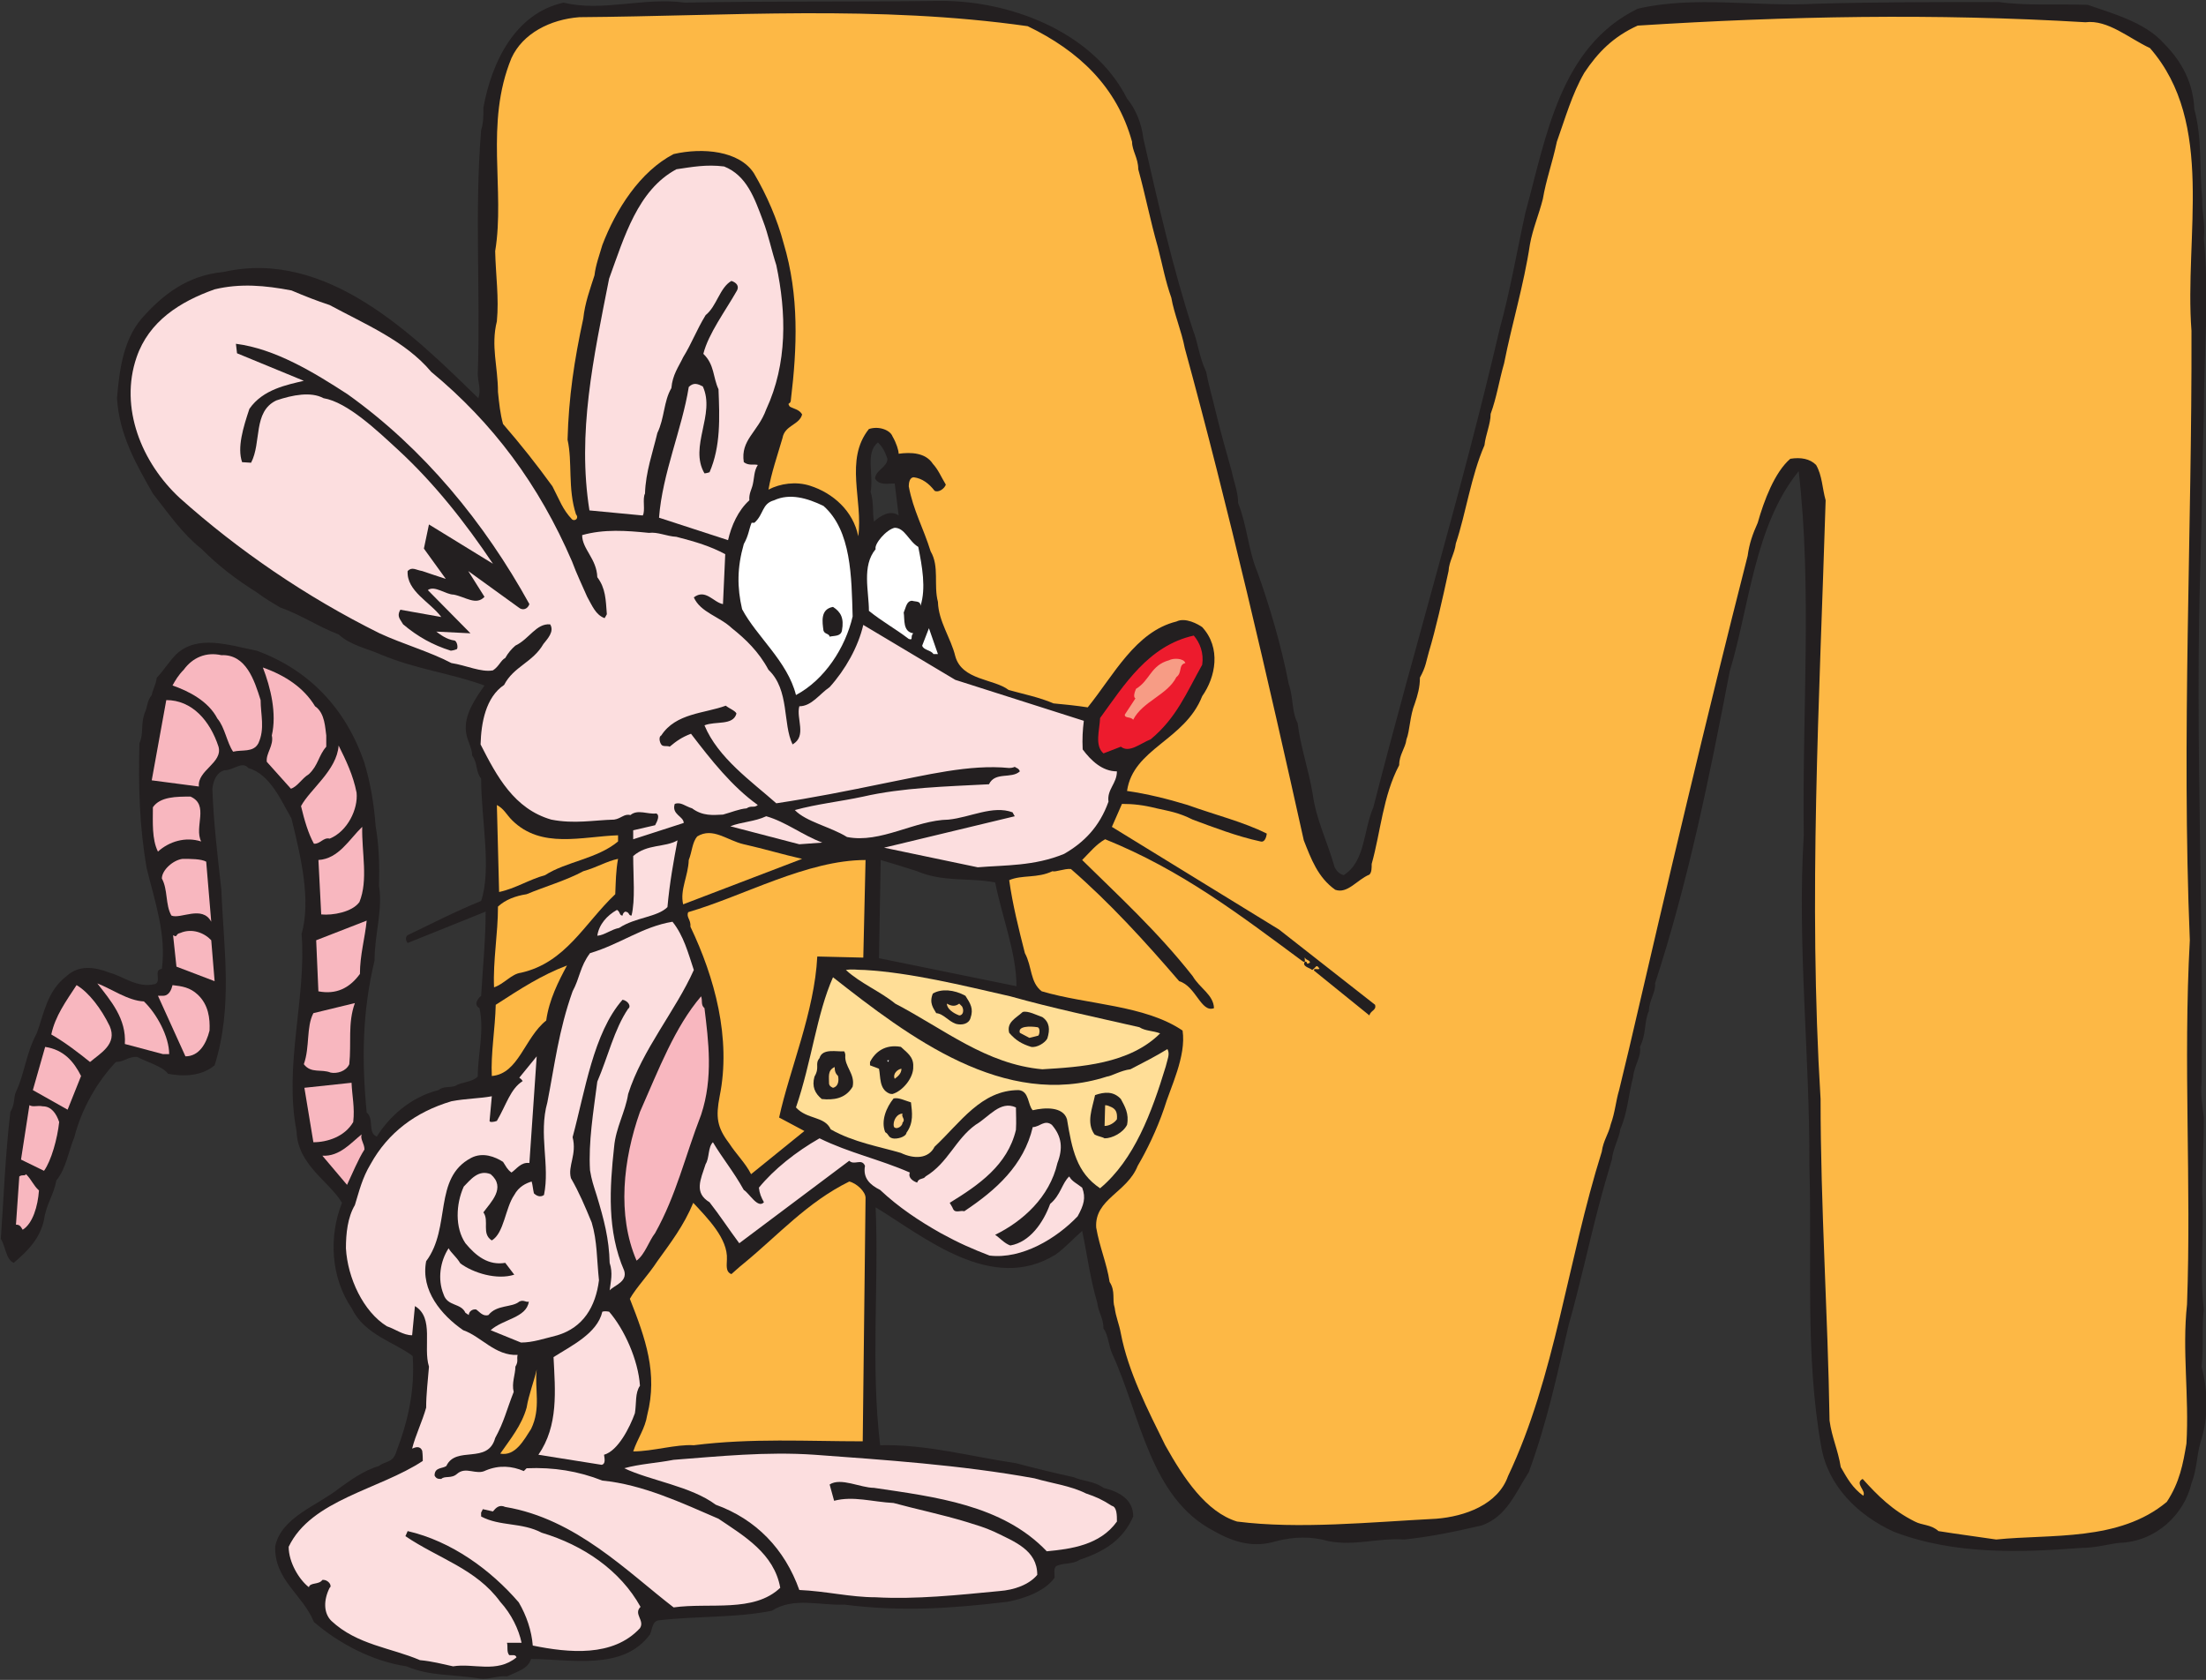 <?xml version="1.0" encoding="UTF-8" standalone="no"?>
<!DOCTYPE svg PUBLIC "-//W3C//DTD SVG 1.1//EN" "http://www.w3.org/Graphics/SVG/1.1/DTD/svg11.dtd">
<svg width="100%" height="100%" viewBox="0 0 390 297" version="1.1" xmlns="http://www.w3.org/2000/svg" xmlns:xlink="http://www.w3.org/1999/xlink" xml:space="preserve" xmlns:serif="http://www.serif.com/" style="fill-rule:evenodd;clip-rule:evenodd;stroke-linejoin:round;stroke-miterlimit:2;">
    <rect x="0" y="0" width="390" height="297" fill="#333333" stroke="none"/>
    <g transform="matrix(1,0,0,1,-834.586,-1141.88)">
        <g transform="matrix(4.167,0,0,4.167,-1014.44,-829.515)">
            <g transform="matrix(1,0,0,1,480.81,522.037)">
                <path d="M0,-26.809C-0.072,-27.189 0,-27.641 -0.143,-28.071C0,-28.808 -0.381,-29.737 0.166,-30.165C0.356,-29.998 0.476,-29.76 0.571,-29.475C0.571,-29.118 0.071,-28.998 0.047,-28.641C0.213,-28.332 0.595,-28.428 0.88,-28.428L1.047,-27.069C0.69,-27.33 0.262,-27.046 0,-26.809M6.046,-7.096L0.213,-8.285L0.286,-12.451C0.785,-12.309 1.309,-12.142 1.833,-11.975C2.952,-11.5 4.023,-11.713 5.142,-11.5C5.451,-9.976 6.046,-8.5 6.046,-7.096M-16.689,22.283C-16.356,22.33 -15.952,22.141 -15.57,22.188C-15.119,21.973 -14.69,21.877 -14.547,21.449C-12.904,21.449 -10.643,21.973 -9.5,20.402C-9.405,20.188 -9.405,19.83 -9.119,19.807C-7.452,19.615 -5.88,19.711 -4.334,19.402C-3.405,18.807 -2.286,19.188 -1.263,19.141C1.166,19.449 3.261,19.307 5.666,19.022C6.403,18.879 7.261,18.568 7.665,17.998C7.665,17.783 7.618,17.664 7.713,17.522C7.975,17.356 8.427,17.451 8.736,17.236C9.809,16.879 10.57,16.379 10.999,15.402C10.999,14.69 10.427,14.356 9.737,14.188C9.355,13.902 8.833,13.902 8.476,13.736C7.713,13.57 6.833,13.356 6.023,13.141C4.094,12.856 2.214,12.332 0.262,12.379C-0.143,8.975 0.213,5.641 0.071,2.285C2.118,3.524 4.999,5.975 7.713,4.285C8.142,3.975 8.476,3.594 8.833,3.285C9.046,4.285 9.165,5.285 9.474,6.332C9.522,6.76 9.737,6.975 9.737,7.428C9.951,7.713 9.951,8.166 10.118,8.522C11.308,11.117 11.713,14.617 14.427,16.022C15.308,16.522 16.141,16.736 17.069,16.449C17.807,16.26 18.546,16.236 19.284,16.449C20.401,16.664 21.331,16.309 22.497,16.379C23.64,16.26 24.64,16.045 25.783,15.783C26.854,15.402 27.211,14.402 27.782,13.522C28.567,11.379 28.973,9.428 29.472,7.285C29.95,5.594 30.306,3.928 30.735,2.285C30.924,1.547 31.139,0.832 31.306,0.26C31.354,-0.215 31.614,-0.642 31.663,-1.023C31.974,-1.738 31.997,-2.428 32.211,-3.262C32.259,-3.74 32.567,-4.121 32.497,-4.523C32.782,-5.096 32.663,-5.572 32.878,-6.049C32.878,-6.476 33.187,-6.881 33.138,-7.215C34.544,-11.523 35.448,-15.976 36.305,-20.451C37.138,-23.19 37.353,-26.641 39.233,-28.95C39.806,-23.928 39.376,-18.762 39.448,-13.5C39.162,-8.881 39.71,-4.121 39.686,0.524C39.806,4.57 39.495,8.547 40.187,12.426C40.472,14.117 41.758,15.356 43.257,16.045C45.852,17.045 48.709,16.926 51.209,16.736C51.827,16.736 52.397,16.57 52.828,16.522C54.398,16.475 55.589,15.309 55.897,13.998C56.136,13.379 56.113,12.832 56.279,12.26C56.637,11.164 56.589,10.07 56.327,9.045C56.421,8.117 56.327,7.332 56.421,6.617C56.231,5.07 56.446,3.309 56.351,1.69C56.351,0.57 56.421,-0.334 56.421,-1.525C56.351,-2.072 56.279,-2.523 56.327,-3C56.421,-10.404 56.04,-17.713 56.279,-25.118C56.351,-27.26 56.351,-29.331 56.421,-31.379C56.421,-33.952 56.66,-36.307 56.421,-38.83C56.494,-39.451 56.327,-39.973 56.351,-40.497C56.231,-41.759 56.351,-43.117 56.017,-44.307C55.97,-45.426 55.494,-46.33 54.708,-47.116C53.923,-47.997 52.519,-48.378 51.493,-48.735C50.185,-48.782 48.853,-48.688 47.732,-48.854C45.113,-48.854 42.543,-48.854 39.972,-48.782C37.448,-48.639 34.829,-49.139 32.401,-48.569C29.092,-46.95 28.52,-43.117 27.64,-39.926C27.259,-38.188 26.997,-36.618 26.544,-34.974C24.95,-28.118 22.903,-21.404 21.188,-14.689C20.759,-13.713 20.854,-12.381 19.926,-11.809C19.712,-11.881 19.641,-11.975 19.546,-12.142C19.236,-13.238 18.759,-14.166 18.616,-15.238C18.449,-16.26 18.093,-17.26 17.974,-18.26C17.712,-18.762 17.807,-19.309 17.594,-19.928C17.283,-21.547 16.783,-23.237 16.26,-24.689C15.88,-25.594 15.832,-26.641 15.45,-27.594C15.45,-28.071 15.26,-28.522 15.188,-28.903C14.927,-29.832 14.713,-30.593 14.498,-31.474C14.355,-32.094 14.188,-32.64 14.094,-33.164C13.785,-33.831 13.76,-34.355 13.522,-34.974C12.665,-37.618 12.07,-40.259 11.428,-43.069C11.355,-43.711 11.093,-44.33 10.737,-44.758C9.284,-47.64 5.666,-48.95 2.714,-48.901C-0.953,-48.854 -4.358,-48.901 -8.023,-48.829C-9.762,-49.068 -11.547,-48.424 -13.166,-48.829C-15.213,-48.378 -16.213,-46.33 -16.57,-44.377C-16.57,-44.022 -16.57,-43.711 -16.666,-43.425C-16.951,-39.926 -16.689,-36.569 -16.809,-33.045C-16.785,-32.64 -16.666,-32.403 -16.785,-32.046C-19.475,-34.664 -23.189,-38.403 -27.593,-37.401C-29.117,-37.26 -30.164,-36.45 -31.069,-35.426C-31.902,-34.45 -32.021,-33.071 -32.116,-32.046C-32.021,-30.475 -31.283,-29.213 -30.593,-27.998C-29.902,-27.118 -29.331,-26.284 -28.545,-25.664C-27.807,-24.928 -27.093,-24.379 -26.188,-23.808C-25.831,-23.546 -25.593,-23.403 -25.188,-23.164C-24.307,-22.856 -23.546,-22.332 -22.712,-22.023C-22.236,-21.571 -21.451,-21.404 -20.975,-21.19C-19.38,-20.523 -17.951,-20.379 -16.523,-19.855C-16.903,-19.309 -17.403,-18.619 -17.308,-17.879C-17.261,-17.5 -17.046,-17.213 -17.046,-16.879C-16.809,-16.57 -16.903,-16.189 -16.666,-15.904C-16.666,-14.166 -16.213,-12.094 -16.666,-10.715C-17.833,-10.238 -18.737,-9.762 -19.785,-9.262C-19.879,-9.191 -19.879,-9.047 -19.785,-8.93L-16.475,-10.262C-16.475,-9.096 -16.594,-7.928 -16.666,-6.691C-16.809,-6.572 -16.999,-6.309 -16.737,-6.166C-16.523,-5.189 -16.809,-4.215 -16.809,-3.262C-17.094,-3 -17.475,-3.049 -17.785,-2.857C-18.094,-2.785 -18.261,-2.857 -18.475,-2.689C-19.689,-2.381 -20.57,-1.549 -21.094,-0.715C-21.498,-0.883 -21.188,-1.453 -21.522,-1.738C-21.736,-3.953 -21.713,-6.002 -21.188,-8.189C-21.188,-9.309 -20.832,-10.334 -20.999,-11.355C-20.975,-12.285 -20.999,-13.047 -21.141,-13.881C-21.213,-14.832 -21.356,-15.689 -21.618,-16.57C-22.403,-18.881 -23.974,-20.523 -26.188,-21.332C-27.379,-21.571 -28.688,-22.023 -29.593,-21.19C-29.902,-20.881 -30.164,-20.451 -30.426,-20.189C-30.474,-19.855 -30.593,-19.713 -30.641,-19.451C-30.854,-19.189 -30.807,-18.975 -30.95,-18.666C-31.117,-18.166 -30.974,-17.832 -31.164,-17.404C-31.212,-15.57 -31.164,-13.857 -30.854,-12.094C-30.498,-10.642 -30.021,-9.309 -30.211,-7.834C-30.593,-7.785 -30.211,-7.31 -30.498,-7.189C-31.259,-7 -31.854,-7.523 -32.425,-7.668C-33.093,-7.928 -33.735,-8 -34.259,-7.523C-35.092,-6.881 -35.211,-5.928 -35.521,-5.096C-35.973,-4.262 -36.044,-3.357 -36.401,-2.619C-36.521,-2.334 -36.425,-2.119 -36.64,-1.762C-36.854,0.047 -36.925,1.928 -37.044,3.619C-36.83,3.975 -36.83,4.498 -36.497,4.641C-35.878,4.117 -35.377,3.594 -35.211,2.809C-35.116,2.141 -34.807,1.785 -34.688,1.143C-34.283,0.666 -34.164,-0.119 -33.926,-0.691C-33.616,-1.904 -32.95,-3.049 -32.164,-3.881C-31.807,-3.881 -31.64,-4.121 -31.259,-4.096C-30.854,-3.881 -30.164,-3.691 -29.95,-3.381C-29.331,-3.262 -28.545,-3.262 -27.974,-3.74C-27.188,-6.238 -27.593,-8.715 -27.688,-11.189C-27.855,-12.689 -28.021,-14.072 -28.069,-15.476C-28.021,-15.881 -27.855,-16.189 -27.545,-16.26C-27.164,-16.26 -26.807,-16.666 -26.545,-16.355C-25.617,-16.094 -25.141,-14.951 -24.713,-14.213C-24.307,-12.547 -23.879,-10.762 -24.284,-9.309C-24.07,-6.619 -25.045,-3.74 -24.498,-0.953C-24.45,0.498 -23.141,1.143 -22.569,2.094C-23.141,3.524 -23.046,5.285 -22.141,6.594C-21.618,7.69 -20.308,8.022 -19.57,8.594C-19.475,10.047 -19.76,11.332 -20.26,12.641C-20.403,13.141 -20.736,13.045 -20.999,13.26C-21.665,13.451 -22.26,13.902 -22.665,14.188C-23.617,14.951 -25.141,15.426 -25.403,16.664C-25.451,18.094 -24.236,18.711 -23.76,19.879C-22.712,20.783 -21.284,21.545 -19.832,21.76C-18.832,22.188 -17.833,22.094 -16.689,22.283" style="fill:rgb(35,31,32);fill-rule:nonzero;"/>
            </g>
        </g>
        <g transform="matrix(4.167,0,0,4.167,-1014.44,-829.515)">
            <g transform="matrix(1,0,0,1,462.954,518.225)">
                <path d="M0,25.572C0.857,25.427 1.857,25.881 2.69,25.191C2.643,25.047 2.5,25.119 2.38,25.095C2.262,24.953 2.333,24.738 2.286,24.572L2.905,24.572C2.785,24 2.476,23.357 2,22.834C0.976,21.429 -0.619,21.002 -2.023,20.049C-1.976,19.953 -1.929,19.834 -1.929,19.834C-0.072,20.261 1.595,21.476 2.785,22.857C3.119,23.427 3.333,24.07 3.38,24.691C4.904,25 6.785,25.191 7.928,23.953C8.142,23.619 7.642,23.357 7.952,23.049C7.095,21.5 5.523,20.429 3.762,19.904C2.905,19.453 2,19.644 1.19,19.215C1.19,18.953 1.167,19.121 1.262,18.904L1.69,19C1.809,18.857 1.952,18.691 2.214,18.81C5.214,19.31 7.404,21.572 9.356,23.072C10.88,22.857 12.761,23.31 13.88,22.238C13.618,20.787 12.356,20.049 11.26,19.31C9.713,18.642 8.046,17.857 6.333,17.691C5.309,17.287 4.261,17.119 3.119,17.168C3.095,17.191 3,17.287 3,17.287C2.5,17.072 1.952,17.023 1.381,17.263C0.976,17.476 0.548,17.072 0.167,17.406C-0.072,17.621 -0.357,17.476 -0.5,17.621C-0.619,17.621 -0.714,17.621 -0.786,17.476C-0.786,17.119 -0.452,17.191 -0.286,17.072C0.119,16.191 1.476,17.023 1.786,15.883C2.166,15.191 2.262,14.715 2.571,13.929C2.476,13.549 2.643,13.191 2.643,12.857C2.785,12.621 2.69,12.549 2.737,12.359C1.786,12.406 1.19,11.572 0.428,11.31C-0.5,10.668 -1.381,9.621 -1.143,8.383C-0.072,6.953 -0.857,4.859 0.762,4.002C1.262,3.74 1.786,3.955 2.119,4.168C2.262,4.383 2.286,4.478 2.476,4.621C2.69,4.478 2.88,4.168 3.237,4.217L3.547,-0.309L2.809,0.597C2.88,0.644 2.905,0.67 2.952,0.74C2.428,1.074 2.262,1.74 1.857,2.431C1.738,2.478 1.547,2.502 1.547,2.431L1.643,1.384C1.167,1.478 0.548,1.478 -0.072,1.597C-1.595,2.051 -2.762,2.929 -3.5,4.263C-3.857,4.859 -3.976,5.383 -4.167,6.002C-4.476,6.525 -4.547,7.215 -4.547,7.834C-4.476,9.097 -3.809,10.525 -2.809,11.144C-2.452,11.263 -2.119,11.525 -1.738,11.525L-1.619,10.287C-0.786,10.787 -1.286,12.025 -1.023,12.857C-1.071,13.453 -1.143,14.025 -1.143,14.597C-1.31,15.191 -1.595,15.763 -1.738,16.334C-1.619,16.285 -1.405,16.191 -1.31,16.429C-1.286,16.595 -1.286,16.81 -1.286,16.857C-3.119,18.072 -6.023,18.502 -6.976,20.5C-6.976,21.168 -6.523,21.906 -6.118,22.215C-6.071,22.002 -5.69,22.119 -5.547,21.906C-5.285,21.881 -5.118,22.168 -5.238,22.238C-5.5,22.761 -5.5,23.31 -5.166,23.642C-4.071,24.668 -2.619,24.785 -1.405,25.31C-0.881,25.357 -0.452,25.476 0,25.572" style="fill:rgb(252,222,223);fill-rule:nonzero;"/>
            </g>
        </g>
        <g transform="matrix(4.167,0,0,4.167,-1014.44,-829.515)">
            <g transform="matrix(1,0,0,1,480.881,534.774)">
                <path d="M0,6.093C1.714,6.189 3.499,5.997 5.238,5.831C5.904,5.784 6.523,5.546 6.857,5.142C6.857,4.093 5.904,3.738 5.023,3.308C4.595,3.118 4.333,3.046 3.88,2.904C2.786,2.572 1.714,2.355 0.761,2.093C-0.143,2.046 -0.952,1.784 -1.762,1.999L-1.952,1.308C-1.477,0.999 -0.642,1.45 -0.071,1.45C2.5,1.833 5.379,2.165 7.26,4.142C8.284,4.046 9.523,3.88 10.237,2.88C10.237,2.618 10.237,2.261 10.023,2.214C9.619,1.952 9.357,1.833 8.927,1.689C8.26,1.355 7.476,1.261 6.737,1.046C3.596,0.474 0.309,0.261 -2.595,0.046C-4.643,-0.096 -6.691,0.118 -8.571,0.261C-9.309,0.404 -9.976,0.429 -10.667,0.618C-9.571,1.142 -7.833,1.38 -6.786,2.165C-5.072,2.784 -3.857,4.046 -3.238,5.784C-2.119,5.831 -1.072,6.093 0,6.093" style="fill:rgb(252,222,223);fill-rule:nonzero;"/>
            </g>
        </g>
        <g transform="matrix(4.167,0,0,4.167,-1014.44,-829.515)">
            <g transform="matrix(1,0,0,1,528.423,473.398)">
                <path d="M0,65.018C2.31,64.78 5.215,65.114 7.237,63.422C7.785,62.59 7.927,61.805 8.071,60.946C8.19,58.899 7.881,57.018 8.095,55.043C8.284,49.875 7.927,44.829 8.214,39.592C7.856,30.926 8.309,22.212 8.284,13.736C7.976,9.713 9.309,4.928 6.522,1.738C5.643,1.333 4.737,0.523 3.784,0.643C-2.618,0.261 -8.808,0.38 -15.212,0.785C-16.259,1.261 -16.903,1.928 -17.475,2.785C-17.998,3.69 -18.284,4.715 -18.641,5.714C-18.831,6.618 -19.094,7.309 -19.235,8.142C-19.403,8.809 -19.663,9.402 -19.783,10.069C-20.045,11.809 -20.546,13.428 -20.879,15.117C-21.093,15.855 -21.188,16.545 -21.45,17.26C-21.45,17.688 -21.664,18.141 -21.712,18.592C-22.283,19.902 -22.497,21.473 -22.927,22.759C-22.974,23.187 -23.212,23.498 -23.235,23.927C-23.497,25.141 -23.782,26.401 -24.068,27.353C-24.188,27.758 -24.188,27.973 -24.45,28.45C-24.45,28.854 -24.544,29.188 -24.665,29.543C-24.878,30.069 -24.878,30.711 -25.021,31.069C-25.068,31.45 -25.33,31.711 -25.33,32.163C-26.021,33.473 -26.115,34.997 -26.497,36.354C-26.497,36.545 -26.497,36.709 -26.593,36.807C-27.116,37.02 -27.521,37.639 -28.044,37.45C-28.782,36.926 -29.067,36.139 -29.377,35.354C-30.901,28.497 -32.567,21.26 -34.425,14.475C-34.566,13.736 -34.877,13.022 -34.997,12.332C-35.257,11.594 -35.353,11.021 -35.567,10.189C-35.9,9.022 -36.091,8 -36.4,6.88C-36.4,6.404 -36.663,6.095 -36.663,5.714C-37.305,3.38 -38.924,1.857 -41.091,0.81C-47.472,-0.096 -53.756,0.38 -60.113,0.428C-61.351,0.523 -62.517,1.119 -62.994,2.166C-64.136,4.951 -63.255,7.761 -63.684,10.355C-63.66,11.404 -63.517,12.332 -63.612,13.332C-63.875,14.38 -63.565,15.26 -63.565,16.331C-63.517,16.808 -63.469,17.26 -63.351,17.688C-62.589,18.569 -61.946,19.379 -61.255,20.332C-60.946,20.926 -60.827,21.309 -60.422,21.736C-60.303,21.83 -60.113,21.688 -60.255,21.521C-60.613,20.426 -60.398,19.308 -60.613,18.355C-60.565,16.545 -60.327,14.974 -59.946,13.213C-59.875,12.547 -59.66,11.975 -59.47,11.379C-59.422,10.951 -59.255,10.498 -59.137,10.094C-58.565,8.595 -57.542,6.976 -56.113,6.236C-54.875,5.951 -53.328,6.095 -52.708,7.047C-52.161,7.976 -51.709,9.022 -51.446,10.022C-50.78,12.237 -50.875,14.475 -51.136,16.641C-51.136,16.903 -51.328,16.736 -51.185,16.95C-51.019,17.046 -50.78,17.07 -50.661,17.283C-50.78,17.736 -51.399,17.736 -51.494,18.285C-51.709,19.022 -51.972,19.783 -52.089,20.473C-51.589,20.211 -50.922,20.117 -50.328,20.307C-49.351,20.617 -48.494,21.379 -48.28,22.451C-48.066,20.951 -48.876,19.213 -47.828,17.902C-47.4,17.76 -46.923,17.95 -46.828,18.212C-46.661,18.498 -46.566,18.807 -46.566,18.951C-46.043,18.879 -45.423,18.902 -45.114,19.379C-44.876,19.641 -44.781,19.902 -44.565,20.26C-44.614,20.426 -44.876,20.617 -45.042,20.521C-45.281,20.211 -45.566,19.998 -45.923,19.949C-46.09,19.949 -46.137,20.165 -46.137,20.332C-45.947,21.355 -45.519,22.092 -45.209,23.092C-44.829,23.735 -45.09,24.521 -44.899,25.236C-44.876,26.069 -44.352,26.759 -44.162,27.545C-43.876,28.569 -42.519,28.497 -41.9,28.973C-41.305,29.141 -40.591,29.284 -39.996,29.543C-39.471,29.592 -39.019,29.639 -38.544,29.711C-37.447,28.356 -36.52,26.497 -34.781,26.069C-34.4,25.878 -33.853,26.188 -33.687,26.307C-32.877,27.187 -33.116,28.426 -33.687,29.235C-34.425,31.116 -36.615,31.45 -36.876,33.258C-36.044,33.377 -35.163,33.592 -34.305,33.854C-33.116,34.282 -31.948,34.567 -30.948,35.067C-30.972,35.282 -31.068,35.448 -31.211,35.401C-32.209,35.188 -33.258,34.782 -34.091,34.473C-34.711,34.164 -35.091,34.116 -35.615,33.997C-36.186,33.854 -36.615,33.807 -37.091,33.807L-37.519,34.782L-30.426,39.139L-26.354,42.33C-26.282,42.567 -26.546,42.567 -26.593,42.782L-28.948,40.877C-28.948,40.758 -28.807,40.854 -28.711,40.805C-28.854,40.569 -28.854,40.758 -29.021,40.854C-29.116,40.758 -29.473,40.711 -29.329,40.497C-29.164,40.497 -29.329,40.663 -29.116,40.543C-29.116,40.424 -29.282,40.45 -29.329,40.329C-29.377,40.329 -29.234,40.639 -29.473,40.45C-32.115,38.497 -34.566,36.616 -37.805,35.307C-38.185,35.52 -38.471,35.877 -38.78,36.188C-37.282,37.663 -35.567,39.235 -34.091,41.116C-33.782,41.639 -33.21,41.901 -33.187,42.473C-33.734,42.686 -33.949,41.543 -34.664,41.329C-36.138,39.614 -37.616,37.997 -39.258,36.569C-39.543,36.545 -39.9,36.709 -40.043,36.664C-40.685,36.973 -41.329,36.807 -41.876,37.043C-41.732,38.069 -41.472,39.116 -41.21,40.139C-40.9,40.711 -40.996,41.377 -40.496,41.758C-38.567,42.33 -36.138,42.33 -34.52,43.424C-34.354,44.518 -35.044,45.854 -35.306,46.735C-35.615,47.639 -36.044,48.52 -36.424,49.163C-36.876,50.305 -38.258,50.567 -38.185,51.78C-38.043,52.614 -37.733,53.303 -37.616,54.09C-37.354,54.497 -37.519,54.829 -37.4,55.186C-37.354,55.567 -37.211,55.875 -37.138,56.28C-36.829,57.899 -35.996,59.518 -35.257,61.018C-34.472,62.422 -33.52,63.852 -32.209,64.256C-29.592,64.59 -26.546,64.28 -23.759,64.137C-22.545,64.041 -21.14,63.541 -20.712,62.329C-18.712,58.114 -18.188,53.186 -16.736,48.567C-16.664,48.067 -16.45,47.83 -16.354,47.401C-16.165,46.877 -16.142,46.424 -15.999,45.95C-15.831,45.282 -15.737,44.829 -15.569,44.163C-13.95,37.188 -12.331,30.282 -10.546,23.283C-10.476,22.759 -10.332,22.355 -10.118,21.879C-9.856,20.951 -9.403,19.736 -8.736,19.164C-8.285,19.093 -7.903,19.164 -7.642,19.426C-7.38,19.879 -7.38,20.426 -7.237,20.926C-7.499,29.45 -7.976,37.782 -7.452,46.329C-7.452,50.924 -7.142,55.448 -7.071,59.971C-6.976,60.684 -6.714,61.207 -6.595,61.946C-6.309,62.448 -6.095,62.827 -5.642,63.161C-5.499,62.946 -6.024,62.637 -5.667,62.448C-5.022,63.161 -4.405,63.78 -3.452,64.256C-3.142,64.422 -2.762,64.375 -2.452,64.661C-1.57,64.803 -0.785,64.899 0,65.018" style="fill:rgb(253,184,69);fill-rule:nonzero;"/>
            </g>
        </g>
        <g transform="matrix(4.167,0,0,4.167,-1014.44,-829.515)">
            <g transform="matrix(1,0,0,1,469.263,528.727)">
                <path d="M0,6.521C0.167,6.476 0.119,6.261 0.095,6.093C0.69,5.927 1.19,4.927 1.404,4.332C1.476,3.904 1.404,3.474 1.619,3.166C1.547,2.07 0.952,0.761 0.31,0.023C0.167,0 0.119,0 0.023,0.023C-0.19,0.951 -1.31,1.476 -2.048,1.951C-1.976,3.38 -1.833,4.857 -2.69,6.093L0,6.521Z" style="fill:rgb(252,222,223);fill-rule:nonzero;"/>
            </g>
        </g>
        <g transform="matrix(4.167,0,0,4.167,-1014.44,-829.515)">
            <g transform="matrix(1,0,0,1,464.954,531.322)">
                <path d="M0,3.451C0.643,3.57 1,2.879 1.309,2.404C1.738,1.521 1.452,0.713 1.547,-0.119C1.428,0.404 1.214,0.928 1.119,1.5C0.905,2.262 0.428,2.832 0,3.451" style="fill:rgb(253,184,69);fill-rule:nonzero;"/>
            </g>
        </g>
        <g transform="matrix(4.167,0,0,4.167,-1014.44,-829.515)">
            <g transform="matrix(1,0,0,1,470.596,523.227)">
                <path d="M0,11.451C0.833,11.451 1.809,11.142 2.571,11.189C5.023,10.881 7.38,11.023 9.737,11.023L9.857,0.691C9.857,0.43 9.476,0.072 9.166,0C7.38,0.881 6.166,2.262 4.691,3.474C4.452,3.666 4.333,3.785 4.166,3.928C3.904,3.832 3.975,3.523 3.975,3.308C4.023,2.43 3.167,1.57 2.547,0.904C2.143,1.881 1.571,2.619 1.024,3.381C0.619,4 0.143,4.476 -0.143,4.976C0.524,6.666 1.047,8.142 0.595,9.904C0.5,10.5 0.19,10.881 0,11.451" style="fill:rgb(253,184,69);fill-rule:nonzero;"/>
            </g>
        </g>
        <g transform="matrix(4.167,0,0,4.167,-1014.44,-829.515)">
            <g transform="matrix(1,0,0,1,465.834,512.205)">
                <path d="M0,17.854C0.5,17.854 0.976,17.688 1.548,17.545C2.643,17.213 3.167,16.333 3.309,15.211C3.214,14.331 3.238,13.545 3,12.76C2.714,12.069 2.476,11.499 2.119,10.879C1.976,10.356 2.381,9.879 2.19,9.141C2.714,7.213 3.071,4.713 4.31,3.309C4.547,3.356 4.69,3.594 4.547,3.69C3.952,4.571 3.69,5.737 3.238,6.784C3.071,8.071 2.857,9.356 2.929,10.545C3,10.975 3.071,11.165 3.214,11.618C3.523,12.641 3.738,13.452 3.762,14.473C3.905,14.903 3.81,15.258 3.762,15.641C3.952,15.426 4.523,15.284 4.38,14.807C3.643,13.118 3.762,11.284 3.952,9.547C4.023,8.737 4.428,8.071 4.547,7.309C5.143,5.428 6.571,3.76 7.333,2.047C7.095,1.333 6.904,0.594 6.428,0C5.143,0.213 4.214,0.952 2.929,1.333C2.5,1.905 2.5,2.379 2.19,2.952C1.596,4.618 1.428,6.092 1.119,7.665C0.738,9.024 1.238,10.331 0.976,11.594C0.81,11.713 0.643,11.618 0.548,11.522C0.5,11.309 0.5,11.188 0.453,11.022C0.215,11.094 -0.095,11.237 -0.285,11.594C-0.667,12.141 -0.714,13.211 -1.238,13.522C-1.69,13.235 -1.333,12.688 -1.595,12.331C-1.286,11.903 -0.619,11.284 -1.286,10.711C-1.809,10.499 -2.143,10.95 -2.428,11.237C-2.761,11.973 -2.809,12.973 -2.357,13.641C-1.904,14.188 -1.381,14.592 -0.667,14.473L-0.285,14.975C-1.023,15.211 -2.023,14.903 -2.571,14.497C-2.761,14.188 -2.952,14.069 -3.071,13.854C-3.428,14.403 -3.547,15.165 -3.285,15.807C-3.119,16.333 -2.547,16.165 -2.357,16.592C-2.285,16.641 -2.214,16.688 -2.214,16.688C-2.214,16.545 -2.071,16.426 -1.904,16.45C-1.761,16.545 -1.619,16.76 -1.381,16.688C-1.023,16.237 -0.381,16.379 -0.071,16.116C0.12,16.022 0.215,16.165 0.333,16.116C0.238,16.807 -0.762,16.856 -1.286,17.331L0,17.854Z" style="fill:rgb(252,222,223);fill-rule:nonzero;"/>
            </g>
        </g>
        <g transform="matrix(4.167,0,0,4.167,-1014.44,-829.515)">
            <g transform="matrix(1,0,0,1,470.738,515.369)">
                <path d="M0,11.215C0.357,10.953 0.524,10.381 0.786,10.047C1.69,8.43 2.048,6.811 2.738,5.026C3.262,3.453 3.047,1.881 2.881,0.502C2.713,0.36 2.809,0.192 2.738,0C1.619,1.311 0.953,3.072 0.143,4.906C-0.571,6.928 -0.833,9.285 0,11.215" style="fill:rgb(248,183,191);fill-rule:nonzero;"/>
            </g>
        </g>
        <g transform="matrix(4.167,0,0,4.167,-1014.44,-829.515)">
            <g transform="matrix(1,0,0,1,485.714,519.941)">
                <path d="M0,6.428C1.38,6.594 2.856,5.69 3.737,4.762C3.999,4.285 4.094,3.977 3.929,3.547C3.69,3.358 3.499,3.285 3.38,3.071C3.071,3.358 3.023,3.858 2.57,4.237C2.284,5.024 1.713,5.858 0.88,6C0.619,5.905 0.452,5.69 0.237,5.547C1.404,4.977 2.547,3.953 2.88,2.5C3.118,1.881 3.071,1.381 2.643,0.881C2.333,0.643 2.118,0.977 1.833,0.977C1.452,2.594 0.285,3.643 -1.072,4.547C-1.237,4.498 -1.453,4.643 -1.547,4.451C-1.595,4.332 -1.643,4.285 -1.69,4.19C-0.453,3.428 0.761,2.594 1.119,1.096C1.142,0.715 1.119,0.453 1.119,0.143C0.452,-0.166 -0.024,0.547 -0.595,0.881C-1.453,1.5 -1.762,2.5 -2.714,3.071C-2.81,3.213 -3,3.119 -3.072,3.332C-3.214,3.285 -3.476,3.143 -3.381,2.905C-4.691,2.334 -5.953,2.073 -7.214,1.453C-8.213,2.024 -9.143,2.762 -9.786,3.547C-9.761,3.785 -9.69,3.953 -9.572,4.166C-9.833,4.451 -10.191,3.785 -10.427,3.643C-10.88,2.832 -11.31,2.334 -11.737,1.619C-11.952,1.832 -11.88,2.285 -12.046,2.547C-12.262,3.213 -12.547,3.762 -11.88,4.166C-11.451,4.713 -11.047,5.332 -10.619,5.905L-5.953,2.405C-5.738,2.619 -5.428,2.285 -5.285,2.619C-5.381,3.143 -5.072,3.428 -4.643,3.643C-3.857,4.381 -3,4.951 -2.072,5.475C-1.286,5.905 -0.739,6.143 0,6.428" style="fill:rgb(252,222,223);fill-rule:nonzero;"/>
            </g>
        </g>
        <g transform="matrix(4.167,0,0,4.167,-1014.44,-829.515)">
            <g transform="matrix(1,0,0,1,444.693,522.916)">
                <path d="M0,2.357C0.429,2.095 0.643,1.357 0.691,0.691C0.453,0.476 0.381,0.238 0.143,0C0.072,0.095 0,0 -0.143,0.095L-0.285,2.142C-0.143,2.142 -0.095,2.191 0,2.357" style="fill:rgb(248,183,191);fill-rule:nonzero;"/>
            </g>
        </g>
        <g transform="matrix(4.167,0,0,4.167,-1014.44,-829.515)">
            <g transform="matrix(1,0,0,1,490.404,514.561)">
                <path d="M0,8.953C1.452,7.736 2.191,5.738 2.785,3.785C2.856,3.476 2.975,3.262 2.856,3.047C2.356,3.355 1.881,3.596 1.286,3.904C0.881,3.953 0.5,4.189 0.286,4.215C-4.071,5.619 -8.118,2.523 -11.332,0C-12.023,1.549 -12.236,3.572 -12.903,5.523C-12.428,6.047 -11.689,5.881 -11.428,6.453C-10.475,7 -9.333,7.191 -8.452,7.453C-7.904,7.715 -7.285,7.715 -7.023,7.191C-5.927,6.166 -5.047,4.787 -3.453,4.787C-3,4.832 -3.072,5.428 -2.857,5.642C-2.357,5.523 -1.572,5.476 -1.405,6.023C-1.191,7.308 -1,8.285 0,8.953" style="fill:rgb(255,222,151);fill-rule:nonzero;"/>
            </g>
        </g>
        <g transform="matrix(4.167,0,0,4.167,-1014.44,-829.515)">
            <g transform="matrix(0.961,0.278,0.278,-0.961,458.151,523.37)">
                <path d="M0.291,0.085C0.371,0.58 0.445,1.268 0.584,1.731C0.511,1.983 0.282,2.09 0.291,2.314C-0.028,1.876 -0.337,1.141 -1.059,0.983L0.291,0.085Z" style="fill:rgb(248,183,191);fill-rule:nonzero;"/>
            </g>
        </g>
        <g transform="matrix(4.167,0,0,4.167,-1014.44,-829.515)">
            <g transform="matrix(1,0,0,1,475.596,509.586)">
                <path d="M0,13.33L2.262,11.498L1.19,10.926C1.643,8.855 2.69,6.449 2.809,4.094L4.761,4.141L4.857,0C2.38,0 -0.309,1.523 -2.667,2.213C-2.762,2.428 -2.548,2.523 -2.572,2.832C-1.548,4.975 -0.834,7.57 -1.333,10.023C-1.5,10.902 -1.453,11.332 -0.929,12.021C-0.62,12.498 -0.239,12.855 0,13.33" style="fill:rgb(253,184,69);fill-rule:nonzero;"/>
            </g>
        </g>
        <g transform="matrix(4.167,0,0,4.167,-1014.44,-829.515)">
            <g transform="matrix(1,0,0,1,445.598,519.988)">
                <path d="M0,2.785C0.31,2.357 0.571,1.406 0.643,0.715C0.524,0.357 0.31,0.049 -0.047,0.049C-0.309,0 -0.452,0.096 -0.619,0L-0.976,2.308L0,2.785Z" style="fill:rgb(248,183,191);fill-rule:nonzero;"/>
            </g>
        </g>
        <g transform="matrix(4.167,0,0,4.167,-1014.44,-829.515)">
            <g transform="matrix(0.842,0.54,0.54,-0.842,456.454,520.988)">
                <path d="M0.791,-0.173C1.291,0.148 1.784,0.747 1.75,1.461C1.475,2.021 1.12,2.356 0.791,2.825L-0.777,1.565L0.791,-0.173Z" style="fill:rgb(248,183,191);fill-rule:nonzero;"/>
            </g>
        </g>
        <g transform="matrix(4.167,0,0,4.167,-1014.44,-829.515)">
            <g transform="matrix(1,0,0,1,481.595,519.703)">
                <path d="M0,1.691C0.167,1.738 0.572,1.642 0.596,1.451C0.905,1.023 0.834,0.595 0.785,0.166C0.477,0.072 0.262,-0.047 0.047,0C-0.262,0.38 -0.499,0.953 -0.309,1.429C-0.143,1.525 -0.19,1.642 0,1.691" style="fill:rgb(35,31,32);fill-rule:nonzero;"/>
            </g>
        </g>
        <g transform="matrix(4.167,0,0,4.167,-1014.44,-829.515)">
            <g transform="matrix(1,0,0,1,490.594,519.393)">
                <path d="M0,2.002C0.333,2.002 0.786,1.762 0.953,1.43C1.048,0.953 0.857,0.645 0.691,0.334C0.382,0 0,0.025 -0.404,0.168C-0.523,0.74 -0.786,1.334 -0.429,1.836C-0.262,1.93 -0.119,1.93 0,2.002" style="fill:rgb(35,31,32);fill-rule:nonzero;"/>
            </g>
        </g>
        <g transform="matrix(4.167,0,0,4.167,-1014.44,-829.515)">
            <g transform="matrix(1,0,0,1,481.69,520.417)">
                <path d="M0,0.524C0.12,0.596 0.333,0.452 0.333,0.309C0.477,0.167 0.263,0.071 0.333,-0.072C0.12,-0.072 -0.047,0.167 -0.047,0.405C-0.047,0.501 0,0.524 0,0.524" style="fill:rgb(255,209,131);fill-rule:nonzero;"/>
            </g>
        </g>
        <g transform="matrix(4.167,0,0,4.167,-1014.44,-829.515)">
            <g transform="matrix(0.969,0.248,0.248,-0.969,490.493,520.788)">
                <path d="M0.118,-0.054C0.324,-0.001 0.498,0.191 0.555,0.352C0.5,0.657 0.396,0.777 0.118,0.805C0.015,0.829 -0.077,0.805 -0.077,0.805L0.118,-0.054Z" style="fill:rgb(255,209,131);fill-rule:nonzero;"/>
            </g>
        </g>
        <g transform="matrix(4.167,0,0,4.167,-1014.44,-829.515)">
            <g transform="matrix(0.371,-0.928,-0.928,-0.371,447.552,518.923)">
                <path d="M-1.521,0.419L0.019,0.419C0.477,0.935 0.782,1.519 0.6,2.293L-1.297,2.097L-1.521,0.419Z" style="fill:rgb(248,183,191);fill-rule:nonzero;"/>
            </g>
        </g>
        <g transform="matrix(4.167,0,0,4.167,-1014.44,-829.515)">
            <g transform="matrix(1,0,0,1,478.595,517.61)">
                <path d="M0,2.117C0.477,2.166 1,2.117 1.31,1.594C1.428,1.047 0.952,0.736 1,0.26C1,0.166 0.952,0.094 0.952,0.094C0.644,0.119 0.024,-0.049 -0.095,0.381C-0.309,0.64 -0.071,0.76 -0.309,1.166C-0.428,1.594 -0.286,1.879 0,2.117" style="fill:rgb(35,31,32);fill-rule:nonzero;"/>
            </g>
        </g>
        <g transform="matrix(4.167,0,0,4.167,-1014.44,-829.515)">
            <g transform="matrix(1,0,0,1,481.595,517.393)">
                <path d="M0,2.121C0.428,2 0.905,1.43 0.881,0.953C0.905,0.523 0.572,0.336 0.357,0.121C-0.309,0 -0.738,0.336 -0.953,0.764L-0.953,0.904L-0.572,1.049C-0.499,1.383 -0.572,1.906 -0.143,2.096C-0.095,2.121 0,2.121 0,2.121" style="fill:rgb(35,31,32);fill-rule:nonzero;"/>
            </g>
        </g>
        <g transform="matrix(4.167,0,0,4.167,-1014.44,-829.515)">
            <g transform="matrix(1,0,0,1,479.072,518.369)">
                <path d="M0,0.883C0.214,0.834 0.262,0.596 0.214,0.381C0.119,0.287 0.07,0.192 0.07,0C-0.238,0.145 -0.167,0.406 -0.167,0.717C-0.143,0.811 -0.096,0.834 0,0.883" style="fill:rgb(255,209,131);fill-rule:nonzero;"/>
            </g>
        </g>
        <g transform="matrix(4.167,0,0,4.167,-1014.44,-829.515)">
            <g transform="matrix(1,0,0,1,481.69,518.441)">
                <path d="M0,0.428C0.12,0.334 0.286,0.215 0.286,0C0.12,0.024 -0.095,0.215 0,0.428" style="fill:rgb(255,209,131);fill-rule:nonzero;"/>
            </g>
        </g>
        <g transform="matrix(4.167,0,0,4.167,-1014.44,-829.515)">
            <g transform="matrix(1,0,0,1,464.596,514.061)">
                <path d="M0,4.689C1.143,4.595 1.381,3.072 2.309,2.334C2.429,1.453 2.833,0.666 3.19,0C2.119,0.404 1.238,0.976 0.167,1.668C0.143,2.666 -0.048,3.761 0,4.689" style="fill:rgb(253,184,69);fill-rule:nonzero;"/>
            </g>
        </g>
        <g transform="matrix(4.167,0,0,4.167,-1014.44,-829.515)">
            <g transform="matrix(1,0,0,1,457.764,515.705)">
                <path d="M0,2.902C0.262,2.951 0.643,2.855 0.786,2.545C0.881,1.64 0.714,0.808 1.023,-0.049L-0.738,0.379C-1.047,0.974 -0.881,1.808 -1.143,2.545C-0.833,2.951 -0.405,2.736 0,2.902" style="fill:rgb(248,183,191);fill-rule:nonzero;"/>
            </g>
        </g>
        <g transform="matrix(4.167,0,0,4.167,-1014.44,-829.515)">
            <g transform="matrix(1,0,0,1,487.952,514.203)">
                <path d="M0,4.262C1.594,4.166 3.69,4.047 4.999,2.739C4.69,2.619 4.379,2.645 4.118,2.477C2.237,2.047 0.428,1.668 -1.358,1.166C-3.43,0.692 -5.572,0.166 -7.523,0.049C-7.881,0.049 -8.047,0 -8.333,0.049C-7.713,0.619 -6.881,0.953 -6.239,1.477C-4.144,2.573 -2.381,4.047 0,4.262" style="fill:rgb(255,222,151);fill-rule:nonzero;"/>
            </g>
        </g>
        <g transform="matrix(4.167,0,0,4.167,-1014.44,-829.515)">
            <g transform="matrix(1,0,0,1,447.55,514.894)">
                <path d="M0,3.262C0.453,2.881 1.167,2.498 0.834,1.737C0.476,1 -0.047,0.309 -0.571,0C-1.023,0.692 -1.476,1.309 -1.643,2.094C-1.023,2.451 -0.476,2.881 0,3.262" style="fill:rgb(248,183,191);fill-rule:nonzero;"/>
            </g>
        </g>
        <g transform="matrix(4.167,0,0,4.167,-1014.44,-829.515)">
            <g transform="matrix(1,0,0,1,481.404,518.084)">
                <path d="M0,0.072L0.047,0C-0.071,0 -0.024,0 0,0.072" style="fill:white;fill-rule:nonzero;"/>
            </g>
        </g>
        <g transform="matrix(4.167,0,0,4.167,-1014.44,-829.515)">
            <g transform="matrix(1,0,0,1,451.598,514.895)">
                <path d="M0,3.021C0.572,3.021 0.881,2.498 1.023,1.927C1.047,1.404 0.977,0.833 0.524,0.404C0.19,0.093 -0.143,0.046 -0.547,0C-0.595,0.189 -0.69,0.451 -0.952,0.451L-1.166,0.451L0,3.021Z" style="fill:rgb(248,183,191);fill-rule:nonzero;"/>
            </g>
        </g>
        <g transform="matrix(4.167,0,0,4.167,-1014.44,-829.515)">
            <g transform="matrix(1,0,0,1,450.646,514.822)">
                <path d="M0,3L0.262,3C0.262,2.262 -0.262,1.287 -0.81,0.764C-1.476,0.738 -2.214,0.215 -2.786,0C-2.214,0.738 -1.548,1.5 -1.619,2.57L0,3Z" style="fill:rgb(248,183,191);fill-rule:nonzero;"/>
            </g>
        </g>
        <g transform="matrix(4.167,0,0,4.167,-1014.44,-829.515)">
            <g transform="matrix(1,0,0,1,487.475,516.012)">
                <path d="M0,1.502C0.239,1.549 0.596,1.334 0.691,1.145C0.81,0.764 0.787,0.453 0.478,0.238C0.263,0.168 -0.143,-0.047 -0.356,0.023C-0.642,0.287 -1.047,0.453 -0.928,0.906C-0.642,1.238 -0.38,1.381 0,1.502" style="fill:rgb(35,31,32);fill-rule:nonzero;"/>
            </g>
        </g>
        <g transform="matrix(4.167,0,0,4.167,-1014.44,-829.515)">
            <g transform="matrix(0.97,-0.245,-0.245,-0.97,487.465,517.119)">
                <path d="M-0.062,0.002L0.33,0.002C0.422,0.076 0.486,0.33 0.372,0.359C0.083,0.483 -0.424,0.611 -0.402,0.309L-0.062,0.002Z" style="fill:rgb(255,209,131);fill-rule:nonzero;"/>
            </g>
        </g>
        <g transform="matrix(4.167,0,0,4.167,-1014.44,-829.515)">
            <g transform="matrix(1,0,0,1,484.285,515.107)">
                <path d="M0,1.43C0.262,1.5 0.548,1.43 0.618,1.192C0.761,0.787 0.618,0.573 0.405,0.239C-0.072,-0.023 -0.618,-0.07 -0.977,0.145C-1.143,0.549 -0.953,0.764 -0.833,0.977C-0.523,1.002 -0.333,1.311 0,1.43" style="fill:rgb(35,31,32);fill-rule:nonzero;"/>
            </g>
        </g>
        <g transform="matrix(4.167,0,0,4.167,-1014.44,-829.515)">
            <g transform="matrix(1,0,0,1,484.428,515.68)">
                <path d="M0,0.5C0.166,0.5 0.213,0.285 0.119,0.119C0.094,0.094 0,0 0,0C-0.167,0.119 -0.309,0.119 -0.525,0C-0.525,0.215 -0.262,0.404 0,0.5" style="fill:rgb(255,209,131);fill-rule:nonzero;"/>
            </g>
        </g>
        <g transform="matrix(4.167,0,0,4.167,-1014.44,-829.515)">
            <g transform="matrix(0.826,0.564,0.564,-0.826,456.604,514.358)">
                <path d="M0.975,-0.302C1.666,-0.003 1.99,0.535 2.014,1.301C1.558,1.969 1.332,2.681 0.975,3.33L-0.324,1.434L0.975,-0.302Z" style="fill:rgb(248,183,191);fill-rule:nonzero;"/>
            </g>
        </g>
        <g transform="matrix(4.167,0,0,4.167,-1014.44,-829.515)">
            <g transform="matrix(1,0,0,1,464.691,509.537)">
                <path d="M0,5.451C0.428,5.31 0.738,4.881 1.143,4.832C3.047,4.404 3.833,2.738 5.143,1.5C5.166,0.976 5.166,0.525 5.261,0C4.786,0.096 4.381,0.357 3.785,0.525C3.095,0.904 2.119,1.191 1.381,1.5C0.905,1.572 0.476,1.738 0.167,2.025C0.167,3.191 -0.047,4.31 0,5.451" style="fill:rgb(253,184,69);fill-rule:nonzero;"/>
            </g>
        </g>
        <g transform="matrix(4.167,0,0,4.167,-1014.44,-829.515)">
            <g transform="matrix(1,0,0,1,452.836,512.467)">
                <path d="M0,2.26L-0.143,0.524C-0.429,0.213 -0.953,0 -1.453,0.213C-1.69,0.262 -1.548,0.428 -1.762,0.309L-1.619,1.643L0,2.26Z" style="fill:rgb(248,183,191);fill-rule:nonzero;"/>
            </g>
        </g>
        <g transform="matrix(4.167,0,0,4.167,-1014.44,-829.515)">
            <g transform="matrix(1,0,0,1,469.072,508.752)">
                <path d="M0,4.047C0.309,4.024 0.571,3.785 0.928,3.715C1.618,3.262 2.547,3.262 2.976,2.832C3.071,1.785 3.237,0.881 3.404,0C2.857,0.311 2.119,0.143 1.523,0.666C1.523,1.524 1.618,2.524 1.452,3.192C1.309,3.192 1.38,3.047 1.19,3.024C1.19,3.024 1.095,3.047 1.071,3.192C0.928,3.192 0.976,3.024 0.833,2.951C0.405,3.192 0.071,3.57 0,4.047" style="fill:rgb(252,222,223);fill-rule:nonzero;"/>
            </g>
        </g>
        <g transform="matrix(4.167,0,0,4.167,-1014.44,-829.515)">
            <g transform="matrix(1,0,0,1,452.693,509.537)">
                <path d="M0,2.668L-0.214,0.119C-0.428,0 -0.881,0 -1.214,0C-1.619,0.049 -2.095,0.477 -2.095,0.834C-1.833,1.311 -1.952,1.951 -1.69,2.406C-1.31,2.572 -0.381,1.951 0,2.668" style="fill:rgb(248,183,191);fill-rule:nonzero;"/>
            </g>
        </g>
        <g transform="matrix(4.167,0,0,4.167,-1014.44,-829.515)">
            <g transform="matrix(0.906,0.424,0.424,-0.906,456.671,511.323)">
                <path d="M0.865,-0.226C1.318,-0.068 2.011,0.416 2.11,0.934C2.061,1.938 1.308,2.873 0.865,3.876C0.592,3.167 0.535,2.222 -0.221,1.815L0.865,-0.226Z" style="fill:rgb(248,183,191);fill-rule:nonzero;"/>
            </g>
        </g>
        <g transform="matrix(4.167,0,0,4.167,-1014.44,-829.515)">
            <g transform="matrix(1,0,0,1,472.714,508.18)">
                <path d="M0,3.287L5.047,1.357C4.215,1.168 3.428,0.93 2.572,0.738C1.856,0.572 1.262,0 0.595,0.406C0.381,0.666 0.381,1.049 0.238,1.406C0.214,2.096 -0.143,2.668 0,3.287" style="fill:rgb(253,184,69);fill-rule:nonzero;"/>
            </g>
        </g>
        <g transform="matrix(4.167,0,0,4.167,-1014.44,-829.515)">
            <g transform="matrix(1,0,0,1,464.906,507.252)">
                <path d="M0,3.691C0.69,3.546 1.262,3.166 1.952,2.976C2.833,2.404 4.167,2.285 5.047,1.546L5.047,1.285C3.523,1.334 1.786,1.88 0.547,0.642C0.31,0.406 0.214,0.166 -0.095,0L0,3.691Z" style="fill:rgb(253,184,69);fill-rule:nonzero;"/>
            </g>
        </g>
        <g transform="matrix(4.167,0,0,4.167,-1014.44,-829.515)">
            <g transform="matrix(1,0,0,1,485.213,485.111)">
                <path d="M0,24.784C1.167,24.688 2.404,24.737 3.666,24.214C4.5,23.735 5.166,23.069 5.547,21.999C5.476,21.475 5.904,21.237 5.904,20.714C5.286,20.714 4.81,20.261 4.452,19.784C4.429,19.309 4.452,18.975 4.5,18.569L-0.953,16.831L-4.857,14.5C-5.07,15.428 -5.618,16.403 -6.285,17.141C-6.713,17.429 -7.046,17.952 -7.57,17.952C-7.712,18.475 -7.237,19.214 -7.856,19.571C-8.284,18.69 -7.975,17.261 -8.88,16.403C-9.286,15.641 -9.856,15.095 -10.428,14.642C-10.951,14.143 -11.762,13.975 -12.046,13.332C-11.546,12.951 -11.213,13.547 -10.809,13.617L-10.713,11.499C-11.333,11.166 -11.951,10.976 -12.785,10.762C-13.213,10.739 -13.57,10.547 -13.951,10.595C-14.903,10.499 -15.856,10.428 -16.784,10.69C-16.784,11.285 -16.165,11.69 -16.141,12.476C-15.784,12.951 -15.784,13.428 -15.736,14.047C-15.784,14.143 -15.832,14.213 -15.832,14.213C-16.213,14.071 -16.355,13.69 -16.57,13.309C-16.808,12.761 -16.999,12.38 -17.212,11.809C-18.618,8.547 -20.569,5.928 -23.188,3.762C-24.283,2.453 -25.998,1.739 -27.498,0.928C-28.069,0.739 -28.497,0.571 -29.117,0.309C-30.235,0.096 -31.283,0 -32.377,0.262C-33.854,0.786 -35.163,1.619 -35.687,3.143C-36.425,5.285 -35.473,7.619 -33.854,9.117C-31.378,11.332 -28.497,13.309 -25.378,14.856C-24.402,15.309 -23.236,15.641 -22.332,16.118C-21.712,16.212 -21.069,16.522 -20.569,16.429C-20.308,16.261 -20.236,15.999 -20.046,15.903C-19.927,15.69 -19.784,15.523 -19.617,15.379C-19.022,15.095 -18.736,14.428 -18.141,14.476C-17.951,14.784 -18.26,15.095 -18.427,15.309C-18.879,16.095 -19.689,16.261 -20.094,17.046C-20.879,17.571 -21.069,18.667 -21.093,19.571C-20.403,20.929 -19.665,22.307 -18.093,22.761C-17.117,22.952 -16.308,22.784 -15.427,22.761C-15.118,22.714 -14.999,22.499 -14.737,22.569C-14.427,22.307 -13.999,22.548 -13.642,22.499C-13.475,22.569 -13.594,22.831 -13.689,22.999L-14.618,23.214L-14.618,23.595L-12.475,22.903C-12.475,22.618 -12.999,22.548 -12.856,22.095C-12.594,21.999 -12.427,22.188 -12.118,22.284C-11.666,22.618 -11.237,22.569 -10.809,22.548C-10.452,22.452 -10.118,22.307 -9.809,22.284C-9.595,22.141 -9.499,22.284 -9.332,22.141C-10.428,21.356 -11.309,20.237 -12.166,19.118C-12.547,19.261 -12.785,19.427 -13.07,19.667C-13.166,19.618 -13.261,19.667 -13.38,19.618C-13.475,19.571 -13.57,19.261 -13.427,19.19C-12.809,18.237 -11.594,18.261 -10.69,17.927C-10.546,18.046 -10.284,18.141 -10.237,18.261C-10.38,18.784 -11.118,18.569 -11.594,18.761C-11.023,20.141 -9.595,21.141 -8.546,22.069C-6.974,21.831 -5.547,21.546 -4.047,21.237C-2.214,20.88 -0.357,20.403 1.333,20.571C1.477,20.571 1.572,20.522 1.572,20.522C1.619,20.571 1.738,20.571 1.786,20.714C1.429,21.046 0.738,20.714 0.476,21.261C-1.356,21.356 -3.191,21.403 -4.857,21.784C-5.857,21.999 -6.809,22.095 -7.761,22.356C-7.285,22.854 -6.237,23.069 -5.547,23.499C-4.118,23.784 -2.666,22.784 -1.238,22.761C-0.31,22.665 0.642,22.141 1.477,22.452C1.524,22.548 1.572,22.618 1.572,22.618L-3.975,23.952L0,24.784Z" style="fill:rgb(252,222,223);fill-rule:nonzero;"/>
            </g>
        </g>
        <g transform="matrix(4.167,0,0,4.167,-1014.44,-829.515)">
            <g transform="matrix(1,0,0,1,450.432,506.895)">
                <path d="M0,2.334C0.476,1.904 1.166,1.691 1.833,1.904C1.523,1.285 2.189,0.357 1.38,0C0.785,0 0.095,0 -0.215,0.453C-0.215,1.07 -0.263,1.811 0,2.334" style="fill:rgb(248,183,191);fill-rule:nonzero;"/>
            </g>
        </g>
        <g transform="matrix(4.167,0,0,4.167,-1014.44,-829.515)">
            <g transform="matrix(0.997,-0.073,-0.073,-0.997,477.684,508.845)">
                <path d="M-0.046,-0.07L0.933,-0.07C0.124,0.299 -0.547,0.922 -1.36,1.219C-1.877,1.02 -2.424,1.061 -2.911,0.905L-0.046,-0.07Z" style="fill:rgb(252,222,223);fill-rule:nonzero;"/>
            </g>
        </g>
        <g transform="matrix(4.167,0,0,4.167,-1014.44,-829.515)">
            <g transform="matrix(1,0,0,1,457.049,504.752)">
                <path d="M0,4.143C0.262,4.166 0.405,3.858 0.667,3.928C1.429,3.62 1.881,2.666 1.81,1.977C1.667,1.239 1.357,0.596 1.048,-0.023C0.976,1.026 -0.167,1.834 -0.547,2.547C-0.405,3.143 -0.238,3.713 0,4.143" style="fill:rgb(248,183,191);fill-rule:nonzero;"/>
            </g>
        </g>
        <g transform="matrix(4.167,0,0,4.167,-1014.44,-829.515)">
            <g transform="matrix(1,0,0,1,456.073,501.418)">
                <path d="M0,5.143C0.286,5.049 0.453,4.715 0.762,4.526C1.167,4.143 1.167,3.741 1.5,3.36L1.5,2.883C1.453,2.596 1.453,1.93 1.024,1.645C0.548,0.858 -0.237,0.336 -1.19,0C-0.857,0.858 -0.595,1.954 -0.81,2.883C-0.714,3.311 -1.071,3.645 -1.023,4.002L0,5.143Z" style="fill:rgb(248,183,191);fill-rule:nonzero;"/>
            </g>
        </g>
        <g transform="matrix(4.167,0,0,4.167,-1014.44,-829.515)">
            <g transform="matrix(0.936,-0.353,-0.353,-0.936,452.784,506.177)">
                <path d="M-0.678,-0.055C-0.502,0.616 0.632,0.521 0.697,1.232C0.75,2.386 0.347,3.477 -0.678,3.863L-2.457,0.896L-0.678,-0.055Z" style="fill:rgb(248,183,191);fill-rule:nonzero;"/>
            </g>
        </g>
        <g transform="matrix(4.167,0,0,4.167,-1014.44,-829.515)">
            <g transform="matrix(1,0,0,1,490.547,500.063)">
                <path d="M0,5L0.738,4.715C1.095,5 1.57,4.57 2,4.404C3.095,3.498 3.522,2.428 4.189,1.238C4.262,0.738 4.094,0.309 3.832,0C1.904,0.427 0.88,2.094 -0.143,3.498C-0.167,4.023 -0.382,4.666 0,5" style="fill:rgb(237,27,45);fill-rule:nonzero;"/>
            </g>
        </g>
        <g transform="matrix(4.167,0,0,4.167,-1014.44,-829.515)">
            <g transform="matrix(1,0,0,1,453.621,500.798)">
                <path d="M0,4.192C0.381,4.096 0.857,4.239 1.072,3.835C1.357,3.215 1.167,2.62 1.167,2.003C0.905,1.169 0.548,0.049 -0.5,0.097C-1.143,-0.047 -1.714,0.192 -2.095,0.715C-2.333,0.956 -2.452,1.169 -2.571,1.383C-1.88,1.622 -1.047,2.049 -0.667,2.788C-0.357,3.143 -0.262,3.811 0,4.192" style="fill:rgb(248,183,191);fill-rule:nonzero;"/>
            </g>
        </g>
        <g transform="matrix(4.167,0,0,4.167,-1014.44,-829.515)">
            <g transform="matrix(1,0,0,1,491.808,501.014)">
                <path d="M0,2.619C0.405,1.834 1.452,1.572 1.833,0.81C2.095,0.619 1.904,0.287 2.214,0.215C2.143,0 1.689,0 1.523,0.096C0.738,0.308 0.715,0.953 0.119,1.31C0.047,1.476 0,1.668 0.095,1.715L-0.357,2.404C-0.357,2.572 -0.119,2.476 0,2.619" style="fill:rgb(247,156,133);fill-rule:nonzero;"/>
            </g>
        </g>
        <g transform="matrix(4.167,0,0,4.167,-1014.44,-829.515)">
            <g transform="matrix(1,0,0,1,477.501,494.015)">
                <path d="M0,8.571C1.213,7.926 2.094,6.571 2.404,5.238C2.356,3.571 2.356,1.595 1.166,0.547C0.475,0.213 -0.263,0 -0.93,0.309C-1.454,0.452 -1.359,0.904 -1.764,1.262L-1.882,1.262C-2.001,1.548 -2.001,1.785 -2.214,2.166C-2.5,3.166 -2.5,4 -2.286,4.928C-1.668,6.095 -0.358,7.141 0,8.571" style="fill:white;fill-rule:nonzero;"/>
            </g>
        </g>
        <g transform="matrix(4.167,0,0,4.167,-1014.44,-829.515)">
            <g transform="matrix(1,0,0,1,483.332,499.752)">
                <path d="M0,1.095L0.191,1.095L-0.19,0L-0.476,0.738C-0.429,0.929 -0.096,0.929 0,1.095" style="fill:white;fill-rule:nonzero;"/>
            </g>
        </g>
        <g transform="matrix(4.167,0,0,4.167,-1014.44,-829.515)">
            <g transform="matrix(1,0,0,1,462.858,487.683)">
                <path d="M0,13.022C0.023,13.022 0.167,12.999 0.262,12.951C0.31,12.856 0.262,12.641 0.167,12.593C-0.19,12.545 -0.453,12.332 -0.619,12.212L0.833,12.284L-0.976,10.451C-0.691,10.237 -0.214,10.642 0.119,10.642C0.619,10.737 1.071,11.118 1.428,10.737L0.738,9.642L2.88,11.19C3.047,11.332 3.261,11.26 3.333,11.045C1.428,7.594 -1.143,4.452 -4.38,2.142C-5.809,1.213 -7.452,0.213 -9.118,0L-9.071,0.403L-6.237,1.571C-6.928,1.737 -7.975,1.928 -8.546,2.761C-8.809,3.547 -9.071,4.403 -8.856,5.023L-8.475,5.047C-8.023,4.189 -8.403,2.88 -7.404,2.404C-6.714,2.167 -5.928,2.022 -5.404,2.308C-4.38,2.475 -3.095,3.713 -2.238,4.499C-0.691,5.926 0.619,7.594 1.786,9.333L-0.928,7.666L-1.143,8.69L-0.214,9.975C-0.571,9.856 -0.881,9.76 -1.214,9.642C-1.5,9.594 -1.643,9.451 -1.833,9.642C-1.881,10.499 -0.881,10.952 -0.405,11.593L-2.143,11.284C-2.309,11.571 -2.143,11.689 -2.024,11.904C-1.404,12.427 -0.762,12.784 0,13.022" style="fill:rgb(35,31,32);fill-rule:nonzero;"/>
            </g>
        </g>
        <g transform="matrix(4.167,0,0,4.167,-1014.44,-829.515)">
            <g transform="matrix(1,0,0,1,482.286,495.56)">
                <path d="M0,4.646C0.214,4.716 0.047,4.55 0.19,4.407C-0.263,4.335 -0.167,3.812 -0.214,3.526C-0.119,3.313 -0.095,3.027 0.143,3.027C0.309,3.075 0.499,3.027 0.499,3.241C0.738,2.502 0.571,1.574 0.403,0.741C0,0.502 -0.167,-0.07 -0.596,-0.07C-0.953,0.003 -1.476,0.622 -1.405,0.836C-2,1.549 -1.69,2.622 -1.69,3.455C-1.096,3.931 -0.596,4.193 0,4.646" style="fill:white;fill-rule:nonzero;"/>
            </g>
        </g>
        <g transform="matrix(4.167,0,0,4.167,-1014.44,-829.515)">
            <g transform="matrix(1,0,0,1,478.929,498.847)">
                <path d="M0,1.263C0.19,1.215 0.475,1.263 0.523,1.001C0.618,0.477 0.475,0.215 0.143,0C-0.405,0.096 -0.309,0.644 -0.262,1.001C-0.214,1.167 -0.024,1.119 0,1.263" style="fill:rgb(35,31,32);fill-rule:nonzero;"/>
            </g>
        </g>
        <g transform="matrix(4.167,0,0,4.167,-1014.44,-829.515)">
            <g transform="matrix(1,0,0,1,474.619,480.064)">
                <path d="M0,15.951C0.143,15.332 0.429,14.689 0.904,14.26C0.881,13.974 1,13.806 1.048,13.594C1.119,13.283 1.096,13.023 1.263,12.76C1.096,12.713 0.881,12.807 0.668,12.641C0.524,11.689 1.263,11.38 1.619,10.404C2.524,8.451 2.477,6.308 2.048,4.285C1.833,3.619 1.715,3 1.476,2.381C1.119,1.428 0.786,0.475 -0.167,0.096C-0.928,0 -1.523,0.118 -2.19,0.214C-3.833,1.095 -4.404,3.095 -5.046,4.856C-5.713,8.236 -6.404,11.404 -5.88,14.689L-3.619,14.904C-3.499,14.713 -3.642,14.189 -3.523,13.974C-3.499,13.07 -3.19,12.213 -2.999,11.404C-2.689,10.761 -2.737,10.07 -2.404,9.499C-2.356,8.928 -2.095,8.594 -1.904,8.189C-1.523,7.57 -1.356,7.07 -0.951,6.404C-0.476,6.022 -0.356,5.238 0.143,4.952C0.357,5.022 0.477,5.166 0.382,5.355C-0.119,6.238 -0.833,7.189 -1.048,8.046C-0.571,8.499 -0.642,9.047 -0.405,9.547C-0.356,10.761 -0.309,11.974 -0.785,13.07C-0.928,13.117 -1,13.117 -1,13.117C-1.666,11.974 -0.523,10.617 -1.071,9.428C-1.261,9.333 -1.452,9.236 -1.666,9.451C-1.952,11.236 -2.785,13.117 -2.928,14.998L0,15.951Z" style="fill:rgb(252,222,223);fill-rule:nonzero;"/>
            </g>
        </g>
    </g>
</svg>
